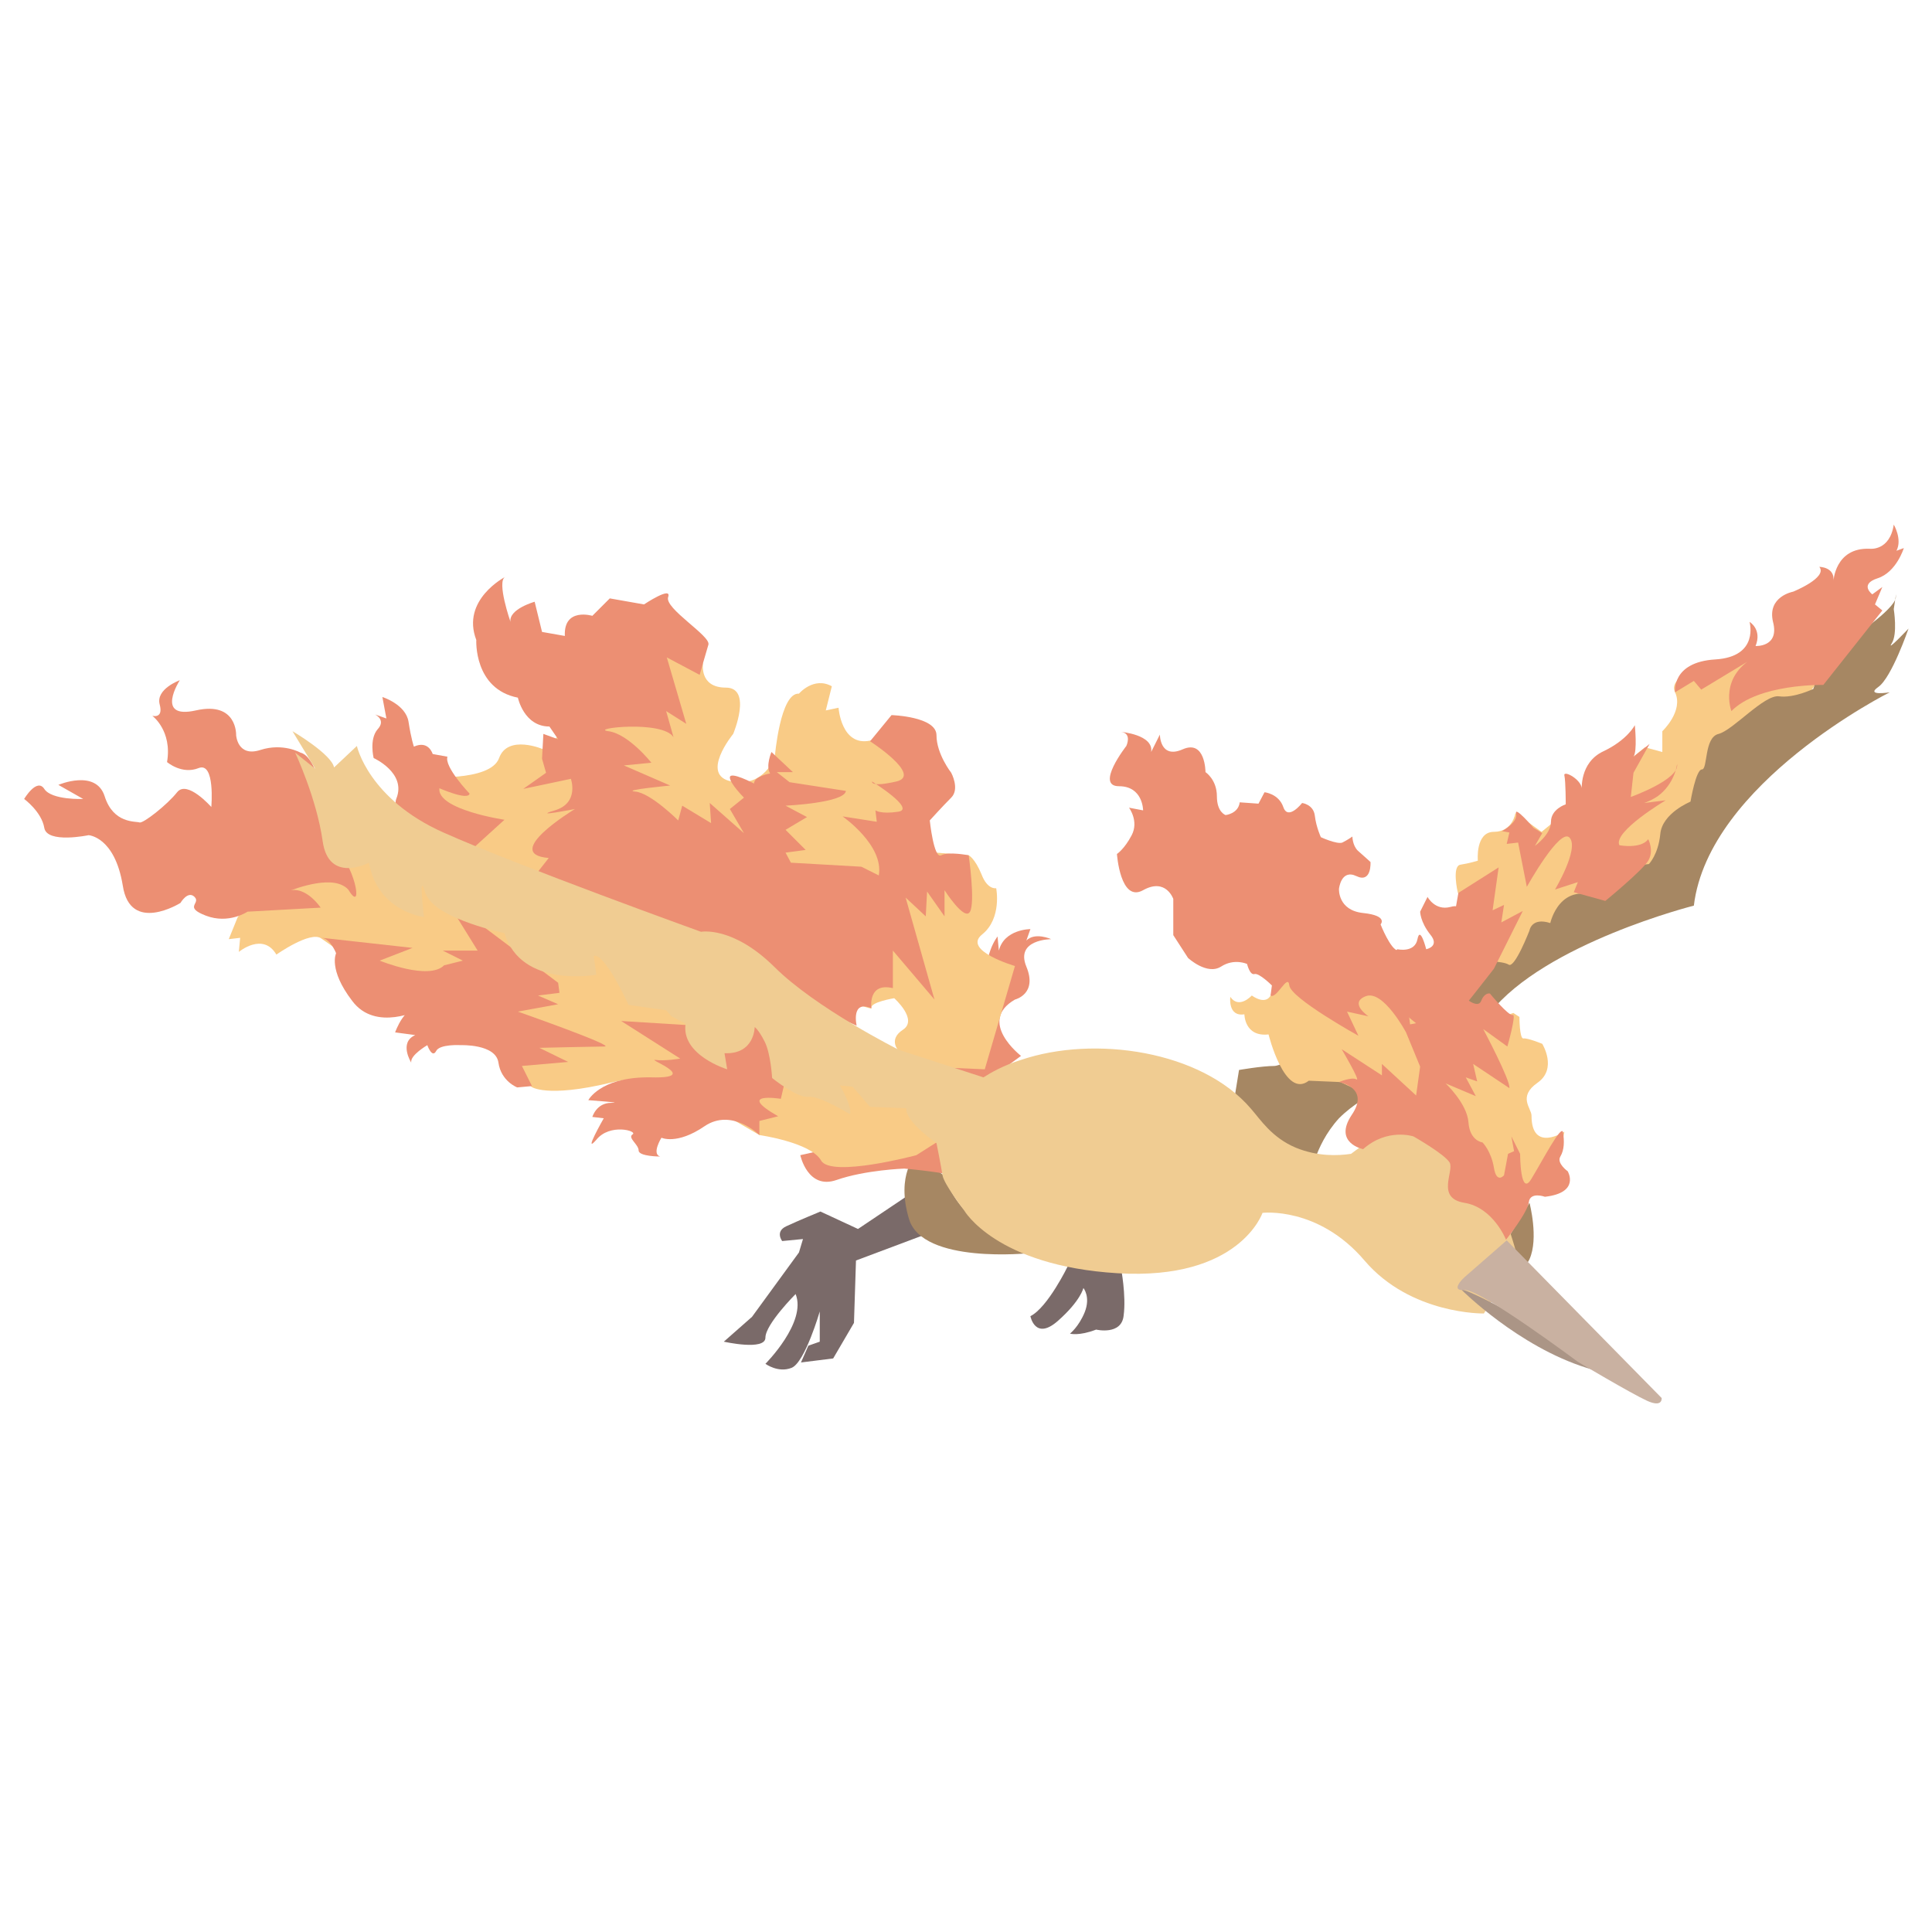 <?xml version="1.0" encoding="utf-8"?>
<!-- Generator: Adobe Illustrator 23.0.4, SVG Export Plug-In . SVG Version: 6.00 Build 0)  -->
<svg version="1.1" id="Layer_1" xmlns="http://www.w3.org/2000/svg" xmlns:xlink="http://www.w3.org/1999/xlink" x="0px" y="0px"
	 viewBox="0 0 288 288" style="enable-background:new 0 0 288 288;" xml:space="preserve">
<style type="text/css">
	.st0{fill:#7A6A69;}
	.st1{fill:#A68763;}
	.st2{fill:#EC8F73;}
	.st3{fill:#F9CB86;}
	.st4{fill:none;stroke:#7A6A69;stroke-miterlimit:10;}
	.st5{fill:#F0CC92;}
	.st6{fill:#AB9586;}
	.st7{fill:#C9B1A1;}
</style>
<path class="st0" d="M127.9,183.2l7.6-5.1c0,0,1.4,5.3,2.5,5.9l-10.4,3.9l-0.3,9.3l-3.1,5.3l-4.8,0.6l1.1-2.5l1.7-0.6v-4.5
	c0,0-2.2,7.6-4.2,8.4c-2,0.8-3.9-0.6-3.9-0.6s6.2-6.2,4.5-10.4c0,0-4.5,4.5-4.5,6.5s-6.2,0.6-6.2,0.6l4.2-3.7l7-9.6l0.6-2l-3.1,0.3
	c0,0-1.1-1.4,0.6-2.2c1.7-0.8,5.1-2.2,5.1-2.2L127.9,183.2z"/>
<path class="st0" d="M159.2,188.7c0,0-3,6.2-5.6,7.5c0,0,0.7,3.7,4.1,0.7c3.4-3,3.8-4.9,3.8-4.9s1.1,1.3,0.2,3.6
	c-0.9,2.2-2.2,3.2-2.2,3.2s1.3,0.4,3.9-0.6c0,0,3.8,0.9,4.1-2.1c0.4-3-0.4-7.1-0.4-7.1L159.2,188.7z"/>
<path class="st1" d="M140.8,175.3c0,0,1.7,7.3,12.7,11.5c0,0-16,1.7-18-5.1c-2-6.7,1.1-9.6,1.1-9.6L140.8,175.3z"/>
<path class="st2" d="M152.2,157.4c0,0-6.6-5.1-0.9-8.4c0,0,3.4-0.8,1.7-4.9c-1.7-4.1,3.7-4.1,3.7-4.1s-2.4-1.1-3.7,0.2l0.6-1.7
	c0,0-3.9,0-4.7,3.2l-0.2-2.1c0,0-2.4,3-1.3,7.3l-4.1-4.9c0,0-0.2,5.2,2.4,6.6l-2.6-1.3c0,0,2.2,6.9,3,7.1c0.7,0.2-3.4-1.5-3.4-1.5
	l-6.6,14.8l-2.6-0.9l0.4,1.1l1.5,2.4l-4.5-0.8l1.5,1.9c0,0-10.7-3.6-11.6-2.4l3.4,2.1l-4.9,1.1c0,0,1.1,5.2,5.4,3.7
	s10.1-1.7,10.1-1.7s6.9,0.6,7.9,1.3s4.1,0.8,4.1,0.8l2.2,1.3c0,0-0.6-3.4-1.1-3.7c-0.6-0.4,6.9,0,6.9,0l-7.5-12.9L152.2,157.4z"/>
<path class="st3" d="M217.3,133c0,0-0.9-3.9,0.4-4.1s2.6-0.6,2.6-0.6s-0.4-4.3,2.4-4.3c2.8,0,3.2-2.8,3.2-2.8l3.9,2.8l15.4-12.6
	l2.6,0.7V109c0,0,3.2-3,1.9-5.8c-1.3-2.8,6-4.1,6-4.1l12.7-3.2l2.2,6.2l-22.9,30.2l-23.4,13.1c0,0-3.9-4.7-4.3-5.6
	S217.3,133,217.3,133z"/>
<path class="st1" d="M184.1,163.2l0.6-3.7c0,0,3.4-0.6,5.3-0.6c2,0,28.1-13.2,28.1-13.2l2-2.5c0,0,3.9,0,4.8,0.6s3.1-5.1,3.1-5.1
	s0.3-2,3.1-1.1c0,0,1.4-6.5,7.6-3.7c0,0,1.7-0.3,1.4-1.4s0.6-3.1,0.6-3.1l5.1-0.6c0,0,1.4-1.4,1.7-4.5s4.5-4.8,4.5-4.8
	s0.8-4.8,1.7-4.8s0.3-4.8,2.5-5.3c2.2-0.6,6.8-5.9,9-5.6c2.2,0.3,5.1-1.1,5.1-1.1s2-6.2,3.9-6.8s8.2-5.1,8.4-6.8s-0.3,1.7-0.3,1.7
	s0.6,3.7-0.3,5.1s2.5-2.2,2.5-2.2s-2.5,7.3-4.5,8.7c-2,1.4,1.7,0.8,1.7,0.8s-27,13.5-29.2,31.8c0,0-22.2,5.6-30.4,16
	c-8.2,10.4-19.4,13.2-19.4,13.2c-0.9,0.6-2,1.4-3.1,2.5c-2,2.2-3,4.5-3.5,5.9c-1.2,0.1-3.6,0-6-1.3C185.4,169,184.3,164,184.1,163.2
	z"/>
<path class="st2" d="M208.3,141.5c0,0,2.6,0.6,3-1.5s1.3,1.5,1.3,1.5s2.1-0.4,0.6-2.2c-1.5-1.9-1.5-3.4-1.5-3.4l1.1-2.2
	c0,0,1.1,2.1,3.4,1.5c2.2-0.6,0.6,1.3,0.6,1.3l0.6-3.4l6-3.8l-0.9,6.4l1.7-0.8l-0.4,2.6l3.2-1.7l-4.3,8.6c0,0-5.8,7.5-6.4,7.9
	s-7.7,2.1-7.7,2.1l-4.7-8.4L208.3,141.5z"/>
<path class="st2" d="M223.9,123.9c0,0,2.4-1.3,2.1-2.6s2.6,2.1,2.6,2.1l1.3,0.8l-1.1,1.9c0,0,2.4-1.7,2.4-3.6c0-1.9,2.2-2.6,2.2-2.6
	s0-3.4-0.2-4.3c-0.2-0.9,2.8,0.7,2.6,2.2c0,0-0.4-4.1,3.2-5.8c3.6-1.7,4.7-3.9,4.7-3.9s0.4,3.9-0.2,4.7l2.4-1.9l-2.4,4.3l-0.4,3.6
	c0,0,7.3-2.6,6.9-4.9c0,0-0.3,2.9-2.9,4.8c-0.6,0.4-1.2,0.7-2,1l3.2-0.4c0,0-7.9,4.7-6.9,6.7c0,0,3.2,0.6,4.3-0.9c0,0,0.9,1.7,0,3.2
	c-0.9,1.5-6.4,6-6.4,6l-4.7-1.3l0.6-1.5l-3.4,1.1c0,0,3.6-6,2.2-7.7s-6.4,7.3-6.4,7.3l-1.3-6.6l-1.7,0.2l0.4-1.7L223.9,123.9z"/>
<path class="st2" d="M249.7,103.2c0,0-0.6-4.5,6-4.9c6.6-0.4,5.1-5.6,5.1-5.6s1.9,1.1,0.9,3.6c0,0,3.6,0.2,2.6-3.6
	c-0.9-3.8,3-4.5,3-4.5s5.2-2.1,3.9-3.7c0,0,2.4,0,2.1,2.2c0,0,0.2-5.1,5.4-4.9c0,0,3,0.4,3.6-3.6c0,0,1.3,2.2,0.4,3.9l1.1-0.4
	c0,0-1.1,3.6-3.9,4.5c-2.8,0.9-0.8,2.4-0.8,2.4l1.5-1.1l-1.1,2.6l1.1,0.9l-8.8,11.1c0,0-9.7-0.2-13.7,3.9c0,0-2.1-5.4,4.1-8.4
	l-8.6,5.2l-1.1-1.3L249.7,103.2z"/>
<path class="st1" d="M228,179.3c0,0,1.4,5.3,0,8.4c-1.4,3.1-3.4-2.8-3.4-2.8L228,179.3z"/>
<path class="st4" d="M134.3,178.7"/>
<path class="st3" d="M140,159.1l-6-2.4c0,0-1.7-1.7,0.6-3.2s-1.3-4.7-1.3-4.7s-3.7,0.6-3.4,1.5s-50.4-19.5-50.4-19.5l-12.4-4.7
	l-3.9-10.3c0,0,9.9,0.8,11.2-2.8s6.6-1.3,6.6-1.3l12.2-10.9l5.2-6l6.4,4.1c0,0-0.6,3.6,3.4,3.6s1.1,6.9,1.1,6.9s-5.1,6.2-0.2,7.1
	s6.4-3.7,6.4-3.7s0.8-9.6,3.6-9.4c0,0,2.2-2.6,4.9-1.1l-0.9,3.6l1.9-0.4c0,0,0.4,5.8,4.7,4.9c4.3-0.9,8.2,4.3,8.2,4.3l-0.8,12.2
	l7.3,0.6c0,0,0.9,0.4,1.9,2.8c0.9,2.4,2.2,2.1,2.2,2.1s0.9,4.5-2.1,6.9c-3,2.4,4.9,4.7,4.9,4.7l-4.5,15.4L140,159.1z"/>
<path class="st3" d="M35.4,136.8l-1.3,3.2l1.7-0.2l-0.2,2.1c0,0,3.6-3,5.6,0.4c0,0,5.1-3.6,6.7-2.4l12.6,8.8l14.8,7.7l3.9,5.6
	c0,0,2.2,1.7,11.8-0.6s12.6,2.2,12.6,2.2l9.6,5.6c0,0,7.7,1.1,9.2,3.8c1.5,2.6,14.2-0.8,14.2-0.8l7.4-4.7l-28.5-12.9l-31.9-17.1
	l-36-20.4L35.4,136.8z"/>
<path class="st2" d="M113.2,169.2c0,0-4.1-4.1-8.2-1.3c-4.1,2.8-6.4,1.7-6.4,1.7s-1.5,2.4-0.2,2.8c0,0-3.2,0-3.2-0.9
	s-1.7-1.9-0.9-2.4s-3.4-1.7-5.4,0.8c-2.1,2.4,1.1-3.2,1.1-3.2l-1.7-0.2c0,0,0.6-2.1,2.8-2.1c2.2,0-3.4-0.4-3.4-0.4s1.7-3.3,8.6-3.4
	c0.2,0,0.5,0,0.8,0c7.5,0.2-0.8-2.8,0.6-2.6s3.7-0.2,3.7-0.2l-8.8-5.6l9.7,0.6l10.5-2.8l4.9,8.2l-1.3,5.6c0,0-6.9-1.1-0.4,2.6
	l-2.8,0.7V169.2z"/>
<path class="st2" d="M127.7,152.9c0,0-0.9-3.9,2.2-2.6c0,0-0.6-3.9,3.2-3v-5.6l6.2,7.3l-4.3-15.2l3,2.8l0.2-3.7l2.6,3.7v-3.9
	c0,0,3,4.7,3.8,3.2c0.8-1.5-0.2-8.4-0.2-8.4s-3-0.6-4.1,0s-1.7-5.2-1.7-5.2s1.9-2.1,3.2-3.4c1.3-1.3,0-3.7,0-3.7s-2.2-2.8-2.2-5.6
	s-6.7-3-6.7-3l-3.2,3.9c0,0,7.9,5.1,3.9,6c-3.9,0.9-3.6,0-3.6,0s6.6,4.1,3.9,4.5c-2.6,0.4-3.4-0.2-3.4-0.2l0.2,1.7l-5.1-0.8
	c0,0,6.2,4.3,5.4,8.8l-2.6-1.3l-10.5-0.6l-0.8-1.5l3-0.4l-3-3l3.2-1.9l-3.2-1.7c0,0,8.8-0.4,9-2.2l-8.4-1.3l-1.9-1.5h2.4l-3.2-3
	c0,0-0.9,2.1-0.2,3.2c0,0-2.4,0.4-2.4,1.5c0,0-3.6-1.9-3.6-0.9c0,0.9,2.1,3,2.1,3l-2.1,1.7l2.1,3.6l-5.1-4.5l0.2,3l-4.3-2.6
	l-0.6,2.2c0,0-4.1-4.1-6.4-4.3c-2.2-0.2,5.2-0.9,5.2-0.9l-6.9-3l4.1-0.4c0,0-3.4-4.3-6.4-4.7c-3-0.4,8.1-1.7,9.7,0.9l-1.1-3.9l3,1.9
	L99.4,98l4.9,2.6c0,0,0.9-3.2,1.3-4.5c0.4-1.3-6.6-5.4-6-7.1c0.6-1.7-3.6,1.1-3.6,1.1l-5.1-0.9l-2.6,2.6c0,0-4.3-1.3-4.1,3l-3.4-0.6
	l-1.1-4.5c0,0-3.9,1.1-3.6,3c0,0-2.1-6-0.8-6.7c0,0-6.6,3.4-4.3,9.4c0,0-0.4,7.3,6.2,8.6c0,0,0.9,4.3,4.7,4.3l1.3,1.9l-2.2-0.8
	l-0.2,3.7l0.6,2.1l-3.4,2.4l7.1-1.5c0,0,1.3,3.6-2.4,4.7s3-0.2,3-0.2s-11.1,6.7-3.9,7.3l-2.2,2.8l22.9,10.7L127.7,152.9z"/>
<path class="st2" d="M66.7,112.8l-2.2-0.4c0,0-0.6-2.1-2.8-1.1c0,0-0.4-1.1-0.8-3.7c-0.4-2.6-3.9-3.7-3.9-3.7l0.6,3.2l-1.7-0.6
	c0,0,1.7,0.8,0.4,2.2c-1.3,1.5-0.6,4.3-0.6,4.3s4.9,2.2,3.4,6s10.7,8.1,10.7,8.1l5.4-4.9c0,0-10.1-1.5-9.7-4.7c0,0,4.3,1.9,4.5,0.8
	C69.9,118.2,66.2,114.3,66.7,112.8z"/>
<path class="st2" d="M44.8,112.2c0,0-2.6-1.5-6-0.4c-3.4,1.1-3.6-2.2-3.6-2.2s0.2-5.1-6-3.7s-2.4-4.5-2.4-4.5s-3.6,1.3-3,3.6
	c0.6,2.2-1.1,1.7-1.1,1.7s3,2.2,2.2,6.9c0,0,2.2,1.9,4.7,0.9s1.9,5.8,1.9,5.8s-3.6-4.1-5.1-2.2c-1.5,1.9-5.1,4.7-5.6,4.5
	c-0.6-0.2-3.9,0.2-5.2-3.9s-6.9-1.7-6.9-1.7l3.7,2.1c0,0-4.7,0.2-5.8-1.5s-3,1.5-3,1.5s2.6,1.9,3,4.3c0.4,2.4,6.6,1.1,6.6,1.1
	s3.9,0.2,5.1,7.5c1.1,7.3,8.6,2.6,8.6,2.6s1.1-1.9,2.1-0.9s-1.7,1.5,1.7,2.8c3.4,1.3,6.2-0.6,6.2-0.6l10.9-0.6c0,0-2.6-3.9-5.4-2.2
	c0,0,5.9-2.6,8.7-1.1c0.4,0.2,0.8,0.5,1,0.9c2.1,3.2,0.8-4.3-2.6-6.9C49.3,125.9,48.2,113,44.8,112.2z"/>
<path class="st2" d="M48,139.8l13.5,1.5l-4.9,1.9c0,0,7.3,3,9.6,0.7l2.8-0.7l-3-1.5h5.2l-4.9-7.9l16.9,12.7l0.2,1.5l-3.2,0.4l3,1.3
	l-6,1.1c0,0,14.8,5.2,12.9,5.2c-1.1,0-9.7,0.2-9.7,0.2l4.3,2.1l-6.9,0.6l1.5,3l-2.2,0.2c0,0-2.4-0.9-2.8-3.7
	c-0.4-2.8-5.6-2.6-5.6-2.6s-3.2-0.2-3.7,0.9c-0.6,1.1-1.3-0.9-1.3-0.9s-2.6,1.5-2.4,2.6c0,0-1.9-3,0.6-4.1l-3-0.4
	c0,0,1.5-4.3,3.7-3.4c0,0-6.6,3.4-10.1-1.3c-3.6-4.7-2.4-7.1-2.4-7.1S49.3,140,48,139.8z"/>
<path class="st5" d="M146.6,160.6c1.1-0.7,3-1.8,5.6-2.6c10.9-3.7,26.9-1.4,34.3,7.3c1.4,1.6,3.1,4.3,6.7,5.8
	c3.2,1.3,6.2,1.2,8.2,0.9c1.7-1.3,3.2-2.3,4.3-3c1.5-0.9,2.4-1.4,3.4-1.1c0.7,0.2,1,0.7,1.5,1.1c2,1.4,4.8,0.2,6,0.2
	c2.2-0.1,5.4,3.5,9.7,18.4c-1.7,2.8-3.4,5.5-5.1,8.2c0,0-10.9,0.2-17.8-7.9s-15.2-7.1-15.2-7.1s-3.4,10.1-21.6,9s-22.9-9.4-22.9-9.4
	s-3-3.9-3.2-5.2s-0.9-4.8-0.9-4.8s-4.7-3.2-4.5-5.2l-5.4-0.2l-2.6-3l-1.9-0.2c0,0,1.9,3.2,1.5,4.3c0,0-4.5-2.8-6.2-2.6
	s-5.4-2.8-5.4-2.8s-0.2-3.6-1.1-5.4s-1.5-2.2-1.5-2.2s0,4.1-4.5,3.9l0.4,2.4c0,0-6.9-2.1-6.2-6.8l-2.1-1.1l-0.8-0.9l-5.6-0.8
	c0,0-3.6-7.9-5.2-7.3l0.4,2.8c0,0-11.2,2.1-13.7-6.2c0,0-9.6-2-11.5-5.4c-0.1-0.2-0.2-0.4-0.3-0.6c-1.1-3.8-0.2,3.6-0.2,3.6
	s-6.9-0.8-8.2-8.1c0,0-6,3.2-6.9-3.2S44,112.2,44,112.2l3,2.4l-3.4-5.6c0,0,5.8,3.4,6.2,5.4l3.4-3.2c0,0,1.7,7.9,12.9,12.9
	s38.4,14.8,38.4,14.8s4.7-0.9,10.9,5.2c6.2,6.2,18.6,12.4,18.6,12.4L146.6,160.6z"/>
<path class="st6" d="M217.9,192.3c0,0,8.4,8.4,18.6,11.6C246.5,207.1,218.4,191.5,217.9,192.3z"/>
<path class="st7" d="M224.6,184.9l23.1,23.5c0,0,0.2,1.5-2.2,0.4c-2.4-1.1-10.3-5.8-10.3-5.8s-14.6-10.9-16.9-10.7s0-1.9,0-1.9
	L224.6,184.9z"/>
<path class="st3" d="M189.4,148.4c0,0-0.6,1.5-2.8,0c0,0-1.9,2.1-3.2,0.2c0,0-0.4,3,2.1,2.6c0,0,0,3.4,3.6,3c0,0,2.4,9.7,6,6.9
	l4.7,0.2l12,5.6l12,11.6l8.1-3.4l1.3-6.4c0,0-4.9,3.2-4.9-2.4c0-1.1-2.1-2.8,0.9-4.9c3-2.1,0.7-5.8,0.7-5.8s-2.2-0.9-2.8-0.8
	s-0.6-3.2-0.6-3.2l-0.9-0.6l-11.6,3.9l-11.8-9.6l-11.2-0.8L189.4,148.4z"/>
<path class="st2" d="M189.4,148.4l0.2-1.5c0,0-1.9-1.9-2.6-1.7s-1.1-1.5-1.1-1.5s-1.9-0.9-3.9,0.4c-2.1,1.3-4.9-1.3-4.9-1.3
	l-2.2-3.4V134c0,0-1.1-3.2-4.5-1.3c-3.4,1.9-3.9-5.4-3.9-5.4s1.1-0.7,2.2-2.8c1.1-2.1-0.4-4.1-0.4-4.1l2.1,0.4c0,0,0-3.6-3.6-3.6
	c-3.6,0,1.1-6,1.1-6s0.9-1.9-0.8-2.1c0,0,4.9,0.4,4.5,3l1.3-2.6c0,0,0,3.7,3.4,2.2c3.4-1.5,3.4,3.4,3.4,3.4s1.7,1.1,1.7,3.6
	c0,2.4,1.3,2.8,1.3,2.8s1.9-0.2,2.1-1.9l2.8,0.2l0.9-1.7c0,0,2.1,0.2,2.8,2.2c0.7,2.1,2.8-0.6,2.8-0.6s1.7,0.2,1.9,1.9
	c0.2,1.7,0.9,3.2,0.9,3.2s2.4,1.1,3.2,0.8c0.8-0.4,1.5-0.9,1.5-0.9s0,1.3,0.8,2.1c0.8,0.7,1.9,1.7,1.9,1.7s0.2,3.2-2.1,2.1
	s-2.6,1.9-2.6,1.9s-0.2,3.2,3.6,3.6c3.8,0.4,2.6,1.7,2.6,1.7s1.5,3.8,2.6,3.9s-0.6,3.6-0.6,3.6s-1.3,0.2-1.3,1.3s1.5,2.6,2.4,2.4
	s1.3,3.7,1.3,3.7l4.1-0.8l0.2-1.9c0,0-3.6-1.3-3-2.8s2.8-3.6,2.8-3.6l1.3,0.4l-0.2-1.9v-1.9l3.6,4.1l-0.8,4.3c0,0,2.1,1.9,2.6,0.6
	s1.3-1.1,1.3-1.1s2.8,3.4,3.4,3.2s-0.8,4.7-0.8,4.7l-3.6-2.6c0,0,4.1,7.7,3.9,8.8l-5.4-3.6l0.6,2.6l-1.7-0.6l1.5,2.8l-4.5-1.9
	c0,0,3.2,3,3.4,5.8c0.2,2.8,2.1,3,2.1,3s1.3,1.3,1.7,3.8c0.4,2.4,1.5,1.1,1.5,1.1l0.6-3.2l0.9-0.4l-0.4-2.2l1.3,2.6
	c0,0,0,6.6,1.7,3.7c1.7-2.8,4.5-8.2,4.7-6.9s0.2,2.6-0.4,3.6s1.1,2.2,1.1,2.2s1.9,3.2-3.4,3.8c0,0-2.2-0.8-2.4,0.8s-3.4,5.6-3.4,5.6
	s-1.9-4.8-6.2-5.5s-1.5-4.7-2.2-6c-0.8-1.3-5.4-3.9-5.4-3.9s-3.9-1.3-7.5,1.9c0,0-4.5-0.9-1.7-5.1c2.8-4.1-1.9-4.9-1.9-4.9
	s1.9-0.8,2.6-0.4s-2.2-4.5-2.2-4.5l6,3.9v-1.7l5.1,4.7l0.6-4.3l-2.1-5.1c0,0-3.4-6.4-6-5.4s0.4,3,0.4,3l-3.2-0.7l1.7,3.6
	c0,0-10.1-5.6-10.3-7.5S190.3,149,189.4,148.4z"/>
</svg>
